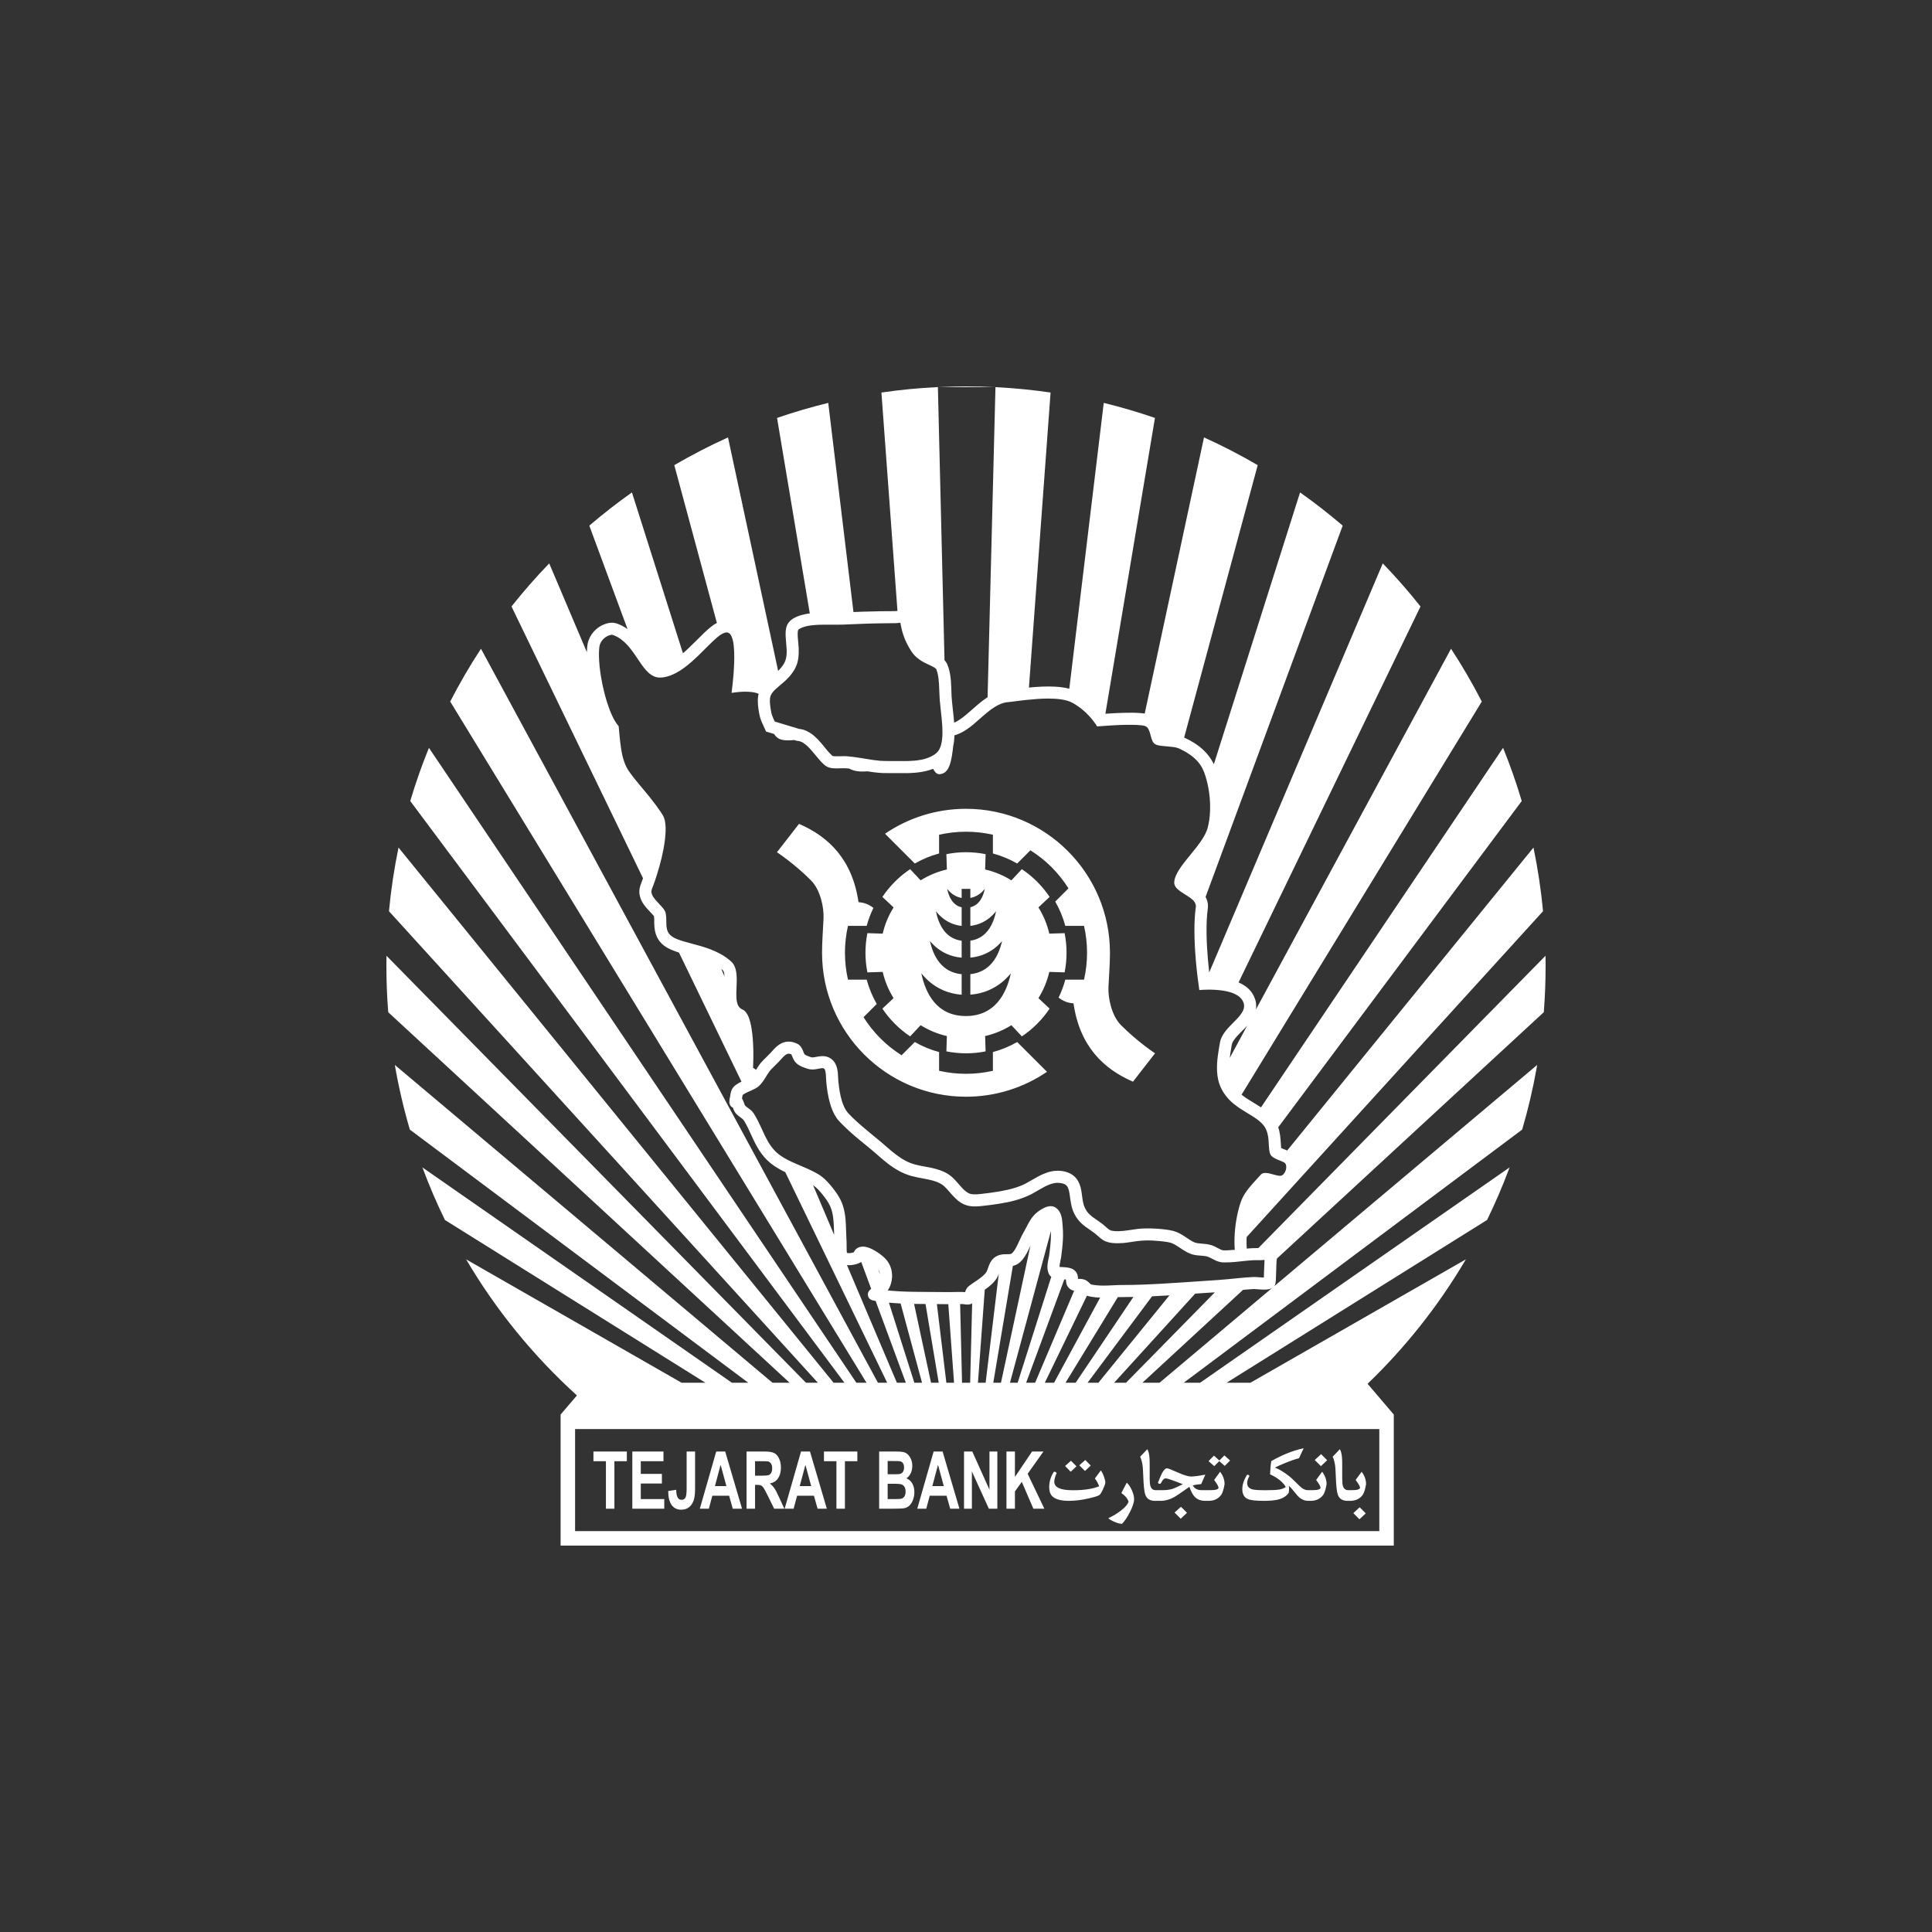 <svg width="80" height="80" viewBox="0 0 80 80" fill="none" xmlns="http://www.w3.org/2000/svg">
<rect x="0" y="0" width="80" height="80" fill="#333333" stroke="none"/>
<path fill-rule="evenodd" clip-rule="evenodd" d="M57.714 64H23.213V58.574L23.889 57.782C22.09 56.151 20.54 54.252 19.301 52.147L28.223 57.256H29.209L18.424 50.517C18.079 49.81 17.767 49.084 17.492 48.341L30.306 57.256H30.984L16.971 46.775C16.714 45.901 16.506 45.008 16.349 44.097L31.986 57.256H32.695L16.076 41.914C16.025 41.283 16 40.644 16 40C16 39.858 16.001 39.717 16.004 39.576L33.374 57.256H33.866L16.106 37.731C16.19 36.837 16.323 35.958 16.502 35.096L34.517 57.256H34.966L16.988 33.169C17.21 32.419 17.469 31.683 17.761 30.966L35.46 57.256H35.879L18.642 29.05C19.029 28.297 19.454 27.567 19.916 26.863L36.353 57.256H36.736L32.516 48.536C32.471 48.515 32.426 48.492 32.382 48.47C32.163 48.353 31.953 48.22 31.774 48.047C31.605 47.884 31.466 47.692 31.35 47.488C31.202 47.227 31.089 46.947 30.959 46.677C30.918 46.597 30.877 46.519 30.832 46.441C30.807 46.399 30.785 46.366 30.748 46.334C30.69 46.287 30.628 46.245 30.569 46.198C30.513 46.15 30.457 46.098 30.419 46.034C30.388 45.982 30.369 45.925 30.349 45.868L30.347 45.868C30.305 45.844 30.27 45.821 30.243 45.78C30.217 45.741 30.202 45.696 30.2 45.65C30.199 45.61 30.206 45.611 30.207 45.572C30.208 45.562 30.205 45.552 30.205 45.542C30.207 45.498 30.211 45.494 30.224 45.453C30.233 45.391 30.243 45.329 30.254 45.268C30.267 45.209 30.281 45.155 30.31 45.102C30.392 44.952 30.551 44.861 30.703 44.789L28.115 39.444C28.094 39.437 28.074 39.431 28.032 39.417C27.768 39.326 27.49 39.209 27.316 38.98C27.271 38.922 27.233 38.861 27.202 38.796C27.166 38.718 27.14 38.635 27.122 38.551C27.102 38.451 27.094 38.349 27.091 38.248C27.088 38.149 27.094 38.049 27.082 37.95C27.08 37.943 27.081 37.943 27.077 37.936C27.059 37.913 27.041 37.892 27.022 37.869C26.938 37.778 26.852 37.689 26.77 37.596C26.704 37.518 26.641 37.437 26.591 37.348C26.514 37.208 26.468 37.052 26.473 36.892C26.476 36.82 26.491 36.751 26.511 36.682C26.549 36.577 26.588 36.472 26.626 36.366L21.18 25.113C21.671 24.493 22.192 23.897 22.742 23.329L24.302 27.006C24.305 26.89 24.311 26.772 24.333 26.659C24.405 26.287 24.684 25.976 25.037 25.845C25.168 25.796 25.32 25.767 25.459 25.797C25.559 25.819 25.652 25.858 25.744 25.904C25.828 25.946 25.907 25.994 25.984 26.048L24.402 21.765C24.968 21.281 25.557 20.822 26.167 20.39L28.28 27.051C28.348 26.993 28.414 26.932 28.48 26.871C28.711 26.651 28.933 26.422 29.162 26.201C29.321 26.053 29.489 25.896 29.685 25.795L27.921 19.261C28.639 18.841 29.381 18.458 30.145 18.113L32.221 27.78C32.237 27.764 32.254 27.747 32.27 27.731C32.325 27.672 32.377 27.61 32.422 27.543C32.459 27.486 32.493 27.426 32.517 27.362C32.572 27.219 32.578 27.064 32.575 26.912C32.566 26.731 32.544 26.552 32.533 26.371C32.526 26.209 32.526 26.039 32.592 25.887C32.691 25.66 32.936 25.543 33.161 25.475C33.206 25.462 33.252 25.45 33.298 25.44C33.37 25.424 33.442 25.412 33.515 25.402L33.532 25.4L32.176 17.306C32.869 17.067 33.576 16.859 34.296 16.683L35.34 25.343C35.469 25.337 35.544 25.335 35.723 25.328C35.986 25.32 36.249 25.313 36.511 25.309C36.694 25.307 36.88 25.311 37.062 25.305C37.095 25.302 37.129 25.3 37.162 25.297L36.498 16.254C37.266 16.142 38.046 16.066 38.836 16.028L39.11 27.34C39.131 27.361 39.151 27.384 39.169 27.409C39.215 27.474 39.244 27.552 39.269 27.627C39.332 27.811 39.359 28.005 39.375 28.198C39.381 28.282 39.386 28.366 39.389 28.45C39.394 28.584 39.397 28.718 39.404 28.853C39.41 28.937 39.418 29.021 39.426 29.105C39.45 29.325 39.475 29.545 39.496 29.765C39.501 29.819 39.505 29.872 39.509 29.925L39.514 29.923C39.557 29.905 39.598 29.884 39.638 29.861C39.807 29.762 39.959 29.636 40.106 29.508C40.241 29.391 40.374 29.272 40.511 29.157C40.584 29.096 40.583 29.097 40.658 29.038C40.735 28.98 40.813 28.923 40.894 28.872L41.22 16.031C41.991 16.069 42.752 16.144 43.502 16.254L42.606 28.47C42.971 28.436 43.338 28.412 43.704 28.434C43.896 28.446 44.09 28.469 44.277 28.519L45.704 16.683C46.424 16.859 47.131 17.067 47.824 17.306L45.772 29.554C45.93 29.543 46.089 29.534 46.247 29.526C46.391 29.521 46.453 29.517 46.597 29.515C46.791 29.511 46.986 29.51 47.181 29.524C47.253 29.529 47.327 29.535 47.4 29.547L49.855 18.113C50.619 18.458 51.361 18.841 52.079 19.261L49.033 30.541C49.058 30.552 49.082 30.563 49.106 30.575C49.22 30.629 49.331 30.69 49.438 30.757C49.759 30.955 50.041 31.228 50.22 31.561C50.235 31.589 50.249 31.618 50.263 31.646L53.833 20.39C54.443 20.822 55.032 21.281 55.598 21.765L49.92 37.141C49.975 37.241 50.01 37.352 50.018 37.468C50.023 37.544 50.014 37.616 50.004 37.691C49.996 37.748 49.991 37.806 49.985 37.863C49.975 37.988 49.975 37.988 49.968 38.113C49.939 38.833 49.992 39.552 50.071 40.267L57.258 23.329C57.807 23.897 58.329 24.493 58.82 25.113L51.286 40.681C51.509 40.775 51.708 40.914 51.847 41.119C51.897 41.194 51.937 41.275 51.966 41.36C51.998 41.452 52.015 41.549 52.016 41.647C52.017 41.699 52.013 41.752 52.004 41.803L60.084 26.863C60.545 27.567 60.971 28.297 61.358 29.05L51.411 45.328C51.482 45.385 51.557 45.438 51.633 45.49C51.809 45.604 51.991 45.708 52.167 45.821C52.184 45.831 52.2 45.842 52.216 45.853L62.239 30.966C62.531 31.683 62.789 32.419 63.012 33.169L52.928 46.68C52.947 46.733 52.962 46.788 52.975 46.843C53.029 47.072 53.029 47.305 53.05 47.537C53.128 47.574 53.21 47.602 53.289 47.635L53.3 47.64L63.498 35.096C63.677 35.958 63.81 36.837 63.894 37.731L51.621 51.224C51.619 51.265 51.618 51.306 51.617 51.348C51.615 51.466 51.618 51.584 51.625 51.702L51.657 51.698C51.756 51.691 51.756 51.691 51.855 51.685C51.956 51.681 51.956 51.68 52.057 51.68C52.073 51.68 52.088 51.68 52.104 51.681L63.996 39.576L63.998 39.682C63.999 39.788 64 39.894 64 40C64 40.644 63.975 41.283 63.925 41.914L52.875 52.114C52.871 52.144 52.866 52.173 52.861 52.201C52.852 52.28 52.85 52.46 52.847 52.539C52.841 52.699 52.836 52.859 52.83 53.019C52.825 53.09 52.817 53.154 52.788 53.22C52.783 53.232 52.776 53.243 52.769 53.254L63.651 44.097L63.621 44.267C63.468 45.12 63.27 45.956 63.029 46.775L49.016 57.256H49.694L62.508 48.341L62.456 48.48C62.194 49.175 61.899 49.854 61.576 50.517L50.791 57.256H51.777L60.699 52.147L60.65 52.23C59.54 54.098 58.185 55.803 56.628 57.3L57.714 58.574V64ZM57.114 59.174H23.813V63.4H57.114V59.174ZM46.961 62.076C46.961 62.205 46.904 62.381 46.791 62.605C46.683 62.82 46.572 62.985 46.458 63.099C46.383 63.099 46.284 63.073 46.159 63.021C46.034 62.969 45.945 62.917 45.891 62.865C46.086 62.775 46.26 62.672 46.412 62.553C46.592 62.415 46.698 62.289 46.732 62.178C46.683 62.043 46.584 61.925 46.433 61.825L46.656 61.394C46.735 61.463 46.806 61.567 46.868 61.707C46.93 61.846 46.961 61.97 46.961 62.076ZM56.552 62.665L56.292 62.91L56.038 62.655L56.302 62.413L56.552 62.665ZM49.151 62.642L48.891 62.887L48.636 62.632L48.901 62.391L49.151 62.642ZM28.432 60.104H28.782V61.603C28.782 61.799 28.77 61.95 28.744 62.056C28.71 62.193 28.649 62.304 28.559 62.388C28.47 62.471 28.352 62.513 28.206 62.513C28.034 62.513 27.902 62.447 27.809 62.316C27.716 62.186 27.67 61.994 27.669 61.74L28 61.689C28.004 61.825 28.019 61.92 28.044 61.976C28.082 62.062 28.14 62.104 28.217 62.104C28.296 62.104 28.351 62.074 28.384 62.013C28.416 61.952 28.432 61.826 28.432 61.634V60.104ZM30.726 62.472H30.343L30.191 61.934H29.496L29.352 62.472H28.979L29.657 60.104H30.029L30.726 62.472ZM27.473 60.505H26.534V61.03H27.408V61.429H26.534V62.073H27.506V62.472H26.183V60.104H27.473V60.505ZM31.265 62.472H30.913V60.104H31.653C31.839 60.104 31.974 60.125 32.058 60.168C32.142 60.21 32.21 60.286 32.26 60.395C32.311 60.503 32.336 60.628 32.336 60.768C32.336 60.946 32.298 61.092 32.221 61.208C32.145 61.324 32.03 61.397 31.877 61.427C31.953 61.487 32.016 61.554 32.065 61.626C32.115 61.698 32.181 61.826 32.265 62.01L32.478 62.472H32.057L31.803 61.957C31.713 61.773 31.651 61.657 31.618 61.609C31.585 61.561 31.55 61.528 31.513 61.51C31.475 61.492 31.416 61.484 31.336 61.484H31.265V62.472ZM34.237 62.472H33.855L33.703 61.934H33.007L32.863 62.472H32.491L33.169 60.104H33.54L34.237 62.472ZM35.501 60.505H34.986V62.472H34.635V60.505H34.118V60.104H35.501V60.505ZM36.997 62.472H36.404V60.104H37.1C37.238 60.104 37.34 60.112 37.408 60.127C37.476 60.143 37.536 60.175 37.59 60.225C37.643 60.275 37.688 60.34 37.723 60.423C37.759 60.505 37.776 60.598 37.776 60.7C37.776 60.811 37.755 60.913 37.711 61.005C37.667 61.098 37.607 61.167 37.532 61.214C37.638 61.256 37.719 61.327 37.776 61.429C37.834 61.53 37.862 61.649 37.862 61.786C37.862 61.893 37.844 61.998 37.807 62.1C37.77 62.202 37.72 62.283 37.656 62.344C37.592 62.405 37.514 62.442 37.42 62.456C37.362 62.465 37.221 62.47 36.997 62.472ZM39.728 62.472H39.346L39.194 61.934H38.498L38.355 62.472H37.982L38.66 60.104H39.031L39.728 62.472ZM40.244 62.472H39.918V60.104H40.26L40.972 61.686V60.104H41.298V62.472H40.946L40.244 60.928V62.472ZM42.026 62.472H41.675V60.104H42.026V61.156L42.736 60.104H43.208L42.553 61.026L43.244 62.472H42.789L42.311 61.361L42.026 61.757V62.472ZM25.956 60.505H25.441V62.472H25.09V60.505H24.573V60.104H25.956V60.505ZM54.267 62.147H54.162C54.043 62.147 53.929 62.105 53.822 62.021C53.763 61.975 53.686 61.892 53.593 61.771C53.499 61.651 53.424 61.569 53.368 61.525C53.375 61.563 53.378 61.603 53.378 61.645C53.378 61.7 53.372 61.758 53.36 61.82C53.265 61.957 53.109 62.051 52.894 62.1C52.759 62.131 52.573 62.147 52.336 62.147C52.015 62.147 51.798 62.124 51.686 62.079C51.523 62.014 51.441 61.875 51.441 61.663C51.441 61.473 51.507 61.274 51.64 61.066C51.69 61.062 51.722 61.08 51.736 61.12C51.674 61.222 51.643 61.32 51.643 61.415C51.643 61.55 51.72 61.637 51.873 61.675C51.961 61.696 52.142 61.707 52.417 61.707C52.671 61.707 52.856 61.697 52.973 61.678C53.079 61.66 53.169 61.626 53.243 61.573C53.118 61.364 52.901 61.19 52.591 61.049C52.598 60.831 52.615 60.647 52.643 60.499C53.108 60.236 53.555 60.059 53.983 59.967L53.789 60.383C53.639 60.419 53.444 60.486 53.206 60.584C53.015 60.662 52.878 60.724 52.793 60.77C52.962 60.833 53.155 60.949 53.373 61.118C53.455 61.181 53.556 61.275 53.675 61.397C53.782 61.508 53.861 61.581 53.91 61.616C53.992 61.676 54.078 61.705 54.167 61.705H54.331C54.565 61.705 54.681 61.67 54.681 61.6C54.681 61.552 54.62 61.446 54.499 61.281L54.747 60.942C54.87 61.106 54.931 61.277 54.931 61.455C54.894 61.683 54.842 61.838 54.776 61.92C54.655 62.071 54.485 62.147 54.267 62.147ZM55.902 62.147H55.797C55.592 62.147 55.458 62.062 55.396 61.892C55.354 61.777 55.326 61.521 55.312 61.123C55.305 60.926 55.297 60.79 55.288 60.713C55.269 60.565 55.235 60.433 55.184 60.318L55.48 60.008C55.529 60.087 55.56 60.208 55.571 60.371C55.576 60.431 55.578 60.556 55.578 60.747V61.223C55.578 61.365 55.588 61.468 55.608 61.533C55.645 61.648 55.718 61.705 55.828 61.705H55.967C56.2 61.705 56.316 61.67 56.316 61.6C56.316 61.552 56.256 61.446 56.134 61.281L56.383 60.942C56.505 61.106 56.566 61.277 56.566 61.455C56.529 61.683 56.477 61.838 56.412 61.92C56.29 62.071 56.12 62.147 55.902 62.147ZM45.769 61.387C45.769 61.438 45.738 61.529 45.677 61.66C45.616 61.791 45.566 61.872 45.527 61.904C45.48 61.941 45.332 61.988 45.084 62.045C44.788 62.113 44.514 62.147 44.263 62.147C43.925 62.147 43.693 62.081 43.566 61.949C43.485 61.865 43.445 61.741 43.445 61.576C43.445 61.352 43.509 61.142 43.637 60.944C43.642 60.943 43.648 60.942 43.655 60.942C43.702 60.942 43.735 60.961 43.753 60.997C43.687 61.152 43.655 61.27 43.655 61.352C43.655 61.59 43.91 61.708 44.422 61.708C44.887 61.708 45.251 61.653 45.514 61.542C45.469 61.425 45.41 61.318 45.337 61.22L45.582 60.888C45.631 60.949 45.676 61.038 45.716 61.154C45.751 61.257 45.769 61.335 45.769 61.387ZM48.046 62.147H47.825C47.62 62.147 47.486 62.062 47.423 61.892C47.382 61.777 47.354 61.521 47.34 61.123C47.333 60.926 47.325 60.79 47.316 60.713C47.297 60.565 47.263 60.433 47.212 60.318L47.507 60.008C47.557 60.087 47.587 60.208 47.599 60.371C47.604 60.431 47.606 60.556 47.606 60.747V61.223C47.606 61.365 47.616 61.468 47.636 61.533C47.673 61.648 47.746 61.705 47.856 61.705H48.117C48.292 61.705 48.436 61.687 48.548 61.652C48.624 61.628 48.767 61.564 48.978 61.458C48.569 61.297 48.337 61.217 48.285 61.217C48.237 61.217 48.199 61.231 48.17 61.262C48.144 61.287 48.109 61.343 48.064 61.429C48.047 61.437 48.031 61.441 48.017 61.441C47.988 61.441 47.965 61.426 47.948 61.397C48.021 61.207 48.077 61.076 48.115 61.004C48.187 60.868 48.257 60.8 48.323 60.8C48.366 60.8 48.514 60.857 48.766 60.97C49.018 61.083 49.202 61.139 49.317 61.139C49.444 61.139 49.642 61.113 49.91 61.062L49.739 61.452C49.599 61.467 49.482 61.484 49.391 61.504C49.456 61.638 49.58 61.705 49.765 61.705H50.107C50.34 61.705 50.457 61.67 50.457 61.6C50.457 61.552 50.396 61.446 50.275 61.281L50.523 60.942C50.646 61.106 50.707 61.277 50.707 61.455C50.669 61.683 50.618 61.838 50.552 61.92C50.431 62.071 50.261 62.147 50.043 62.147H49.909C49.727 62.147 49.582 62.093 49.475 61.984C49.389 61.897 49.314 61.757 49.251 61.565C48.907 61.808 48.702 61.948 48.636 61.984C48.442 62.093 48.245 62.147 48.046 62.147ZM37.039 61.44H36.756V62.073H37.081C37.208 62.073 37.288 62.069 37.322 62.059C37.374 62.046 37.417 62.014 37.45 61.964C37.482 61.914 37.499 61.847 37.499 61.763C37.499 61.692 37.486 61.632 37.461 61.582C37.435 61.533 37.399 61.496 37.351 61.474C37.303 61.451 37.199 61.44 37.039 61.44ZM39.081 61.535L38.841 60.656L38.606 61.535H39.081ZM30.079 61.535L29.839 60.656L29.604 61.535H30.079ZM33.59 61.535L33.35 60.656L33.115 61.535H33.59ZM31.539 60.505H31.265V61.105H31.524C31.693 61.105 31.798 61.096 31.84 61.077C31.882 61.057 31.915 61.024 31.939 60.976C31.962 60.929 31.974 60.87 31.974 60.799C31.974 60.719 31.959 60.654 31.927 60.605C31.896 60.556 31.852 60.526 31.795 60.513C31.767 60.507 31.681 60.505 31.539 60.505ZM36.958 60.498H36.756V61.046H36.986C37.123 61.046 37.208 61.043 37.241 61.038C37.301 61.028 37.349 61 37.383 60.953C37.417 60.906 37.435 60.844 37.435 60.768C37.435 60.695 37.42 60.635 37.39 60.589C37.361 60.544 37.316 60.516 37.258 60.506C37.223 60.501 37.123 60.498 36.958 60.498ZM44.575 60.717L44.337 60.942L44.103 60.705L44.346 60.487L44.575 60.717ZM45.166 60.686L44.927 60.91L44.693 60.675L44.938 60.455L45.166 60.686ZM54.955 60.465L54.696 60.71L54.441 60.455L54.705 60.213L54.955 60.465ZM50.936 60.478L50.714 60.7L50.488 60.502L50.281 60.71L50.044 60.502L50.267 60.275L50.492 60.476L50.699 60.265L50.936 60.478ZM37.509 57.256L36.258 53.869L36.229 53.864L36.14 53.847C36.096 53.835 36.059 53.821 36.023 53.791C35.945 53.724 35.916 53.612 35.952 53.515C35.968 53.471 35.994 53.441 36.026 53.409L36.074 53.37L35.662 52.254C35.622 52.28 35.579 52.301 35.534 52.319C35.474 52.342 35.413 52.359 35.35 52.37C35.318 52.376 35.286 52.381 35.254 52.384C35.195 52.389 35.133 52.39 35.071 52.385L37.138 57.256H37.509ZM37.861 57.256H38.179L37.293 53.974C37.131 53.966 36.97 53.955 36.809 53.94L37.861 57.256ZM38.552 57.256H38.87L38.324 53.996L38.177 53.995L37.85 53.992L38.552 57.256ZM39.187 57.256H39.505L39.267 54.003L39.214 54.003C39.074 54.001 38.934 54 38.794 53.999L39.187 57.256ZM40.172 57.256L40.255 53.968C40.138 54.042 40.008 54.02 39.878 54C39.849 53.997 39.82 53.998 39.791 53.998L39.757 53.997L39.836 57.256H40.172ZM40.813 57.256L41.357 52.745C41.348 52.769 41.339 52.792 41.33 52.815C41.307 52.866 41.283 52.915 41.252 52.961C41.15 53.114 41.003 53.237 40.856 53.347C40.83 53.366 40.804 53.385 40.777 53.403L40.495 57.256H40.813ZM41.448 57.256L42.667 51.58C42.639 51.641 42.611 51.702 42.582 51.763C42.547 51.834 42.547 51.834 42.51 51.903C42.387 52.116 42.231 52.342 41.98 52.407C41.967 52.41 41.954 52.413 41.941 52.416L41.13 57.256H41.448ZM41.821 57.256H42.139L43.531 52.869C43.509 52.852 43.488 52.834 43.471 52.812C43.436 52.768 43.414 52.715 43.399 52.663C43.363 52.543 43.367 52.416 43.385 52.293C43.389 52.264 43.396 52.226 43.401 52.197C43.414 52.132 43.429 52.067 43.441 52.002C43.461 51.867 43.476 51.731 43.49 51.596C43.507 51.426 43.519 51.257 43.518 51.087C43.518 51.05 43.517 51.014 43.516 50.978L41.821 57.256ZM42.491 57.256H42.862L44.478 53.447C44.451 53.442 44.424 53.434 44.397 53.424C44.285 53.379 44.2 53.287 44.163 53.172C44.146 53.116 44.142 53.058 44.14 53L44.139 52.982C44.117 52.979 44.094 52.977 44.072 52.975L42.491 57.256ZM43.264 57.256H43.647L45.554 53.731C45.424 53.727 45.295 53.716 45.168 53.692C45.114 53.681 45.06 53.67 45.008 53.652L43.264 57.256ZM44.54 57.256L46.932 53.703C46.717 53.707 46.502 53.707 46.287 53.712L44.121 57.256H44.54ZM45.483 57.256L48.424 53.638L48.407 53.639C48.173 53.653 47.939 53.666 47.705 53.677L45.034 57.256H45.483ZM46.626 57.256L50.304 53.513C50.165 53.522 50.026 53.53 49.887 53.539L49.49 53.567L46.134 57.256H46.626ZM48.014 57.256L52.663 53.343C52.592 53.379 52.505 53.393 52.431 53.398C52.413 53.399 52.395 53.4 52.376 53.4C52.342 53.401 52.306 53.401 52.271 53.399C52.221 53.397 52.177 53.394 52.125 53.39C52.064 53.385 52.003 53.379 51.941 53.377C51.84 53.379 51.739 53.388 51.638 53.395C51.583 53.4 51.527 53.405 51.472 53.41L47.305 57.256H48.014ZM35.697 51.621C35.703 51.62 35.709 51.62 35.715 51.619C35.756 51.62 35.756 51.62 35.797 51.623C35.809 51.625 35.821 51.627 35.832 51.629L35.836 51.63C35.846 51.632 35.858 51.634 35.868 51.636L35.873 51.638C35.884 51.64 35.894 51.643 35.905 51.646L35.917 51.649L35.928 51.652L35.944 51.657L35.955 51.661L35.966 51.664L35.979 51.669L35.994 51.674L36.014 51.682L36.031 51.689L36.048 51.696L36.069 51.705L36.083 51.711L36.105 51.722C36.188 51.762 36.267 51.81 36.343 51.861C36.479 51.953 36.614 52.054 36.718 52.183C36.934 52.453 36.991 52.809 36.896 53.139C36.865 53.245 36.824 53.344 36.759 53.433L36.758 53.434C36.89 53.448 37.023 53.458 37.156 53.466L37.174 53.467L37.29 53.474L37.322 53.475L37.443 53.48L37.585 53.485L37.731 53.489L37.839 53.491C37.972 53.493 38.106 53.494 38.24 53.495L38.734 53.499C38.895 53.5 39.056 53.501 39.216 53.503L39.359 53.502L39.616 53.498L39.627 53.498C39.683 53.498 39.74 53.497 39.797 53.498C39.87 53.499 39.87 53.496 39.943 53.504L39.961 53.507C39.971 53.474 39.983 53.444 39.996 53.412C40.025 53.353 40.061 53.302 40.111 53.259C40.166 53.218 40.22 53.178 40.276 53.139L40.419 53.043L40.49 52.994L40.56 52.944C40.602 52.913 40.642 52.881 40.681 52.848L40.722 52.811L40.742 52.792L40.761 52.772L40.781 52.752L40.789 52.743L40.799 52.732L40.807 52.722L40.816 52.71L40.829 52.694L40.837 52.683C40.863 52.644 40.879 52.599 40.895 52.555C40.914 52.501 40.933 52.447 40.953 52.394C40.973 52.346 40.973 52.347 40.995 52.3C41.029 52.239 41.064 52.181 41.113 52.13C41.205 52.035 41.324 51.976 41.453 51.951L41.475 51.947C41.483 51.945 41.492 51.944 41.5 51.943C41.611 51.928 41.724 51.942 41.834 51.927C41.85 51.924 41.866 51.922 41.879 51.913L41.896 51.899L41.913 51.885L41.918 51.88L41.934 51.864L41.949 51.848L41.963 51.831L41.977 51.813L41.981 51.807L41.995 51.789L42.007 51.771L42.026 51.742L42.039 51.718L42.053 51.694L42.063 51.678C42.077 51.653 42.09 51.627 42.103 51.603C42.178 51.454 42.244 51.3 42.318 51.15C42.361 51.068 42.409 50.989 42.452 50.907C42.504 50.809 42.553 50.71 42.607 50.613C42.637 50.562 42.668 50.511 42.702 50.461C42.74 50.409 42.78 50.358 42.825 50.311C42.863 50.27 42.904 50.232 42.947 50.197L42.968 50.181L42.983 50.169L42.999 50.158L43.019 50.143L43.03 50.136L43.056 50.118L43.059 50.117C43.07 50.109 43.082 50.102 43.094 50.094C43.256 49.994 43.456 49.895 43.648 49.971C43.691 49.988 43.731 50.016 43.766 50.046L43.767 50.047C43.803 50.078 43.834 50.115 43.861 50.154C43.9 50.215 43.928 50.283 43.947 50.352C43.984 50.483 43.99 50.62 44.001 50.754C44.013 50.891 44.02 51.028 44.018 51.165C44.016 51.284 44.01 51.403 44 51.522L43.999 51.526L43.999 51.53C43.997 51.556 43.994 51.583 43.992 51.609C43.989 51.641 43.985 51.674 43.982 51.706L43.978 51.737L43.973 51.783L43.97 51.807L43.968 51.822L43.966 51.842L43.963 51.869L43.957 51.912L43.955 51.931L43.941 52.04C43.926 52.149 43.897 52.256 43.88 52.365C43.876 52.396 43.873 52.425 43.872 52.456L43.872 52.461C43.946 52.468 44.021 52.469 44.096 52.474L44.134 52.478L44.161 52.481L44.194 52.485L44.211 52.487L44.227 52.49L44.249 52.494C44.285 52.501 44.32 52.51 44.354 52.522C44.476 52.567 44.573 52.658 44.614 52.782C44.632 52.839 44.637 52.898 44.639 52.957L44.686 52.956L44.696 52.956L44.719 52.956L44.752 52.957C44.855 52.964 44.947 52.991 45.03 53.054C45.055 53.072 45.077 53.093 45.099 53.115C45.121 53.136 45.142 53.161 45.167 53.178L45.183 53.183L45.198 53.188L45.23 53.195C45.252 53.199 45.274 53.203 45.297 53.207C45.477 53.235 45.66 53.237 45.842 53.231L45.884 53.23L45.946 53.227L46.199 53.216L46.264 53.213C46.285 53.212 46.306 53.212 46.327 53.211L46.329 53.211C46.521 53.209 46.713 53.208 46.905 53.205C47.038 53.202 47.17 53.197 47.303 53.193L47.45 53.187L47.494 53.185L47.681 53.177L47.699 53.176L47.871 53.168L47.91 53.166L48.131 53.154C48.372 53.14 48.613 53.125 48.854 53.109L49.396 53.073L50.446 53.002C50.582 52.992 50.718 52.98 50.854 52.967C50.991 52.954 51.128 52.94 51.264 52.927L51.311 52.922L51.37 52.917L51.409 52.913L51.455 52.909L51.47 52.908C51.513 52.904 51.556 52.9 51.6 52.897C51.7 52.889 51.8 52.883 51.901 52.878L51.927 52.878H51.936L51.954 52.878L51.972 52.878L52.008 52.88L52.044 52.882C52.139 52.888 52.234 52.898 52.329 52.901H52.333C52.336 52.716 52.347 52.532 52.354 52.347L52.362 52.171C52.315 52.174 52.267 52.178 52.22 52.18L52.173 52.182C52.139 52.182 52.105 52.182 52.07 52.181L52.019 52.181C52.002 52.181 51.985 52.181 51.968 52.181L51.917 52.183L51.869 52.185L51.771 52.192L51.723 52.196L51.668 52.2L51.615 52.205C51.456 52.22 51.297 52.239 51.138 52.255C51.039 52.263 51.04 52.263 50.942 52.269C50.858 52.273 50.775 52.275 50.691 52.274L50.666 52.274L50.651 52.273L50.648 52.273C50.639 52.273 50.629 52.273 50.611 52.271C50.516 52.262 50.426 52.235 50.339 52.196C50.239 52.152 50.145 52.093 50.044 52.049C50.017 52.038 49.99 52.03 49.961 52.023L49.936 52.018L49.911 52.014L49.901 52.013L49.886 52.01L49.861 52.007L49.842 52.005L49.81 52.001L49.759 51.997C49.692 51.991 49.625 51.986 49.559 51.979C49.502 51.971 49.503 51.971 49.447 51.961C49.386 51.946 49.327 51.931 49.269 51.906C49.208 51.881 49.15 51.85 49.093 51.818L49.089 51.815C49.073 51.806 49.057 51.797 49.041 51.787L49.04 51.786L49.008 51.766L48.995 51.758L48.99 51.755L48.984 51.751L48.972 51.744L48.958 51.735L48.939 51.723L48.909 51.703L48.901 51.697L48.892 51.691L48.889 51.69L48.813 51.639L48.771 51.612L48.746 51.596L48.733 51.588L48.687 51.559C48.641 51.532 48.594 51.507 48.545 51.486L48.523 51.477L48.518 51.475L48.506 51.471L48.483 51.464L48.474 51.461C48.407 51.441 48.338 51.429 48.267 51.419C48.188 51.407 48.109 51.397 48.03 51.39C47.93 51.38 47.829 51.373 47.728 51.369L47.719 51.368L47.663 51.366L47.65 51.366L47.604 51.365L47.589 51.365L47.542 51.365L47.53 51.364L47.472 51.365L47.463 51.365L47.415 51.366L47.396 51.367L47.357 51.369L47.337 51.37L47.279 51.373L47.223 51.378L47.157 51.384L47.138 51.386L47.089 51.392L47.071 51.394L47.008 51.403L46.911 51.417C46.823 51.43 46.736 51.444 46.648 51.456C46.57 51.465 46.57 51.465 46.491 51.472C46.339 51.482 46.187 51.486 46.035 51.466C45.915 51.45 45.805 51.423 45.7 51.362L45.682 51.352L45.678 51.349L45.676 51.347L45.672 51.345L45.666 51.341L45.661 51.338L45.652 51.332L45.636 51.321L45.632 51.318L45.631 51.317C45.621 51.31 45.611 51.303 45.602 51.296L45.6 51.295L45.595 51.291L45.583 51.282L45.572 51.273L45.568 51.27L45.566 51.268L45.561 51.264L45.554 51.258L45.537 51.245L45.523 51.233L45.518 51.228L45.513 51.224L45.507 51.219L45.494 51.208L45.475 51.191L45.446 51.166C45.413 51.137 45.381 51.108 45.347 51.08C45.214 50.977 45.071 50.888 44.936 50.787C44.921 50.776 44.907 50.764 44.893 50.753L44.881 50.743L44.87 50.734L44.867 50.732C44.857 50.724 44.848 50.715 44.838 50.707L44.832 50.702L44.811 50.684L44.808 50.681L44.806 50.678L44.785 50.66L44.779 50.654L44.774 50.65L44.768 50.644L44.759 50.635L44.75 50.626L44.744 50.62L44.74 50.616L44.734 50.61L44.715 50.589L44.712 50.587C44.703 50.578 44.695 50.568 44.686 50.558C44.677 50.548 44.669 50.538 44.661 50.528L44.659 50.526L44.653 50.519L44.642 50.505L44.637 50.498L44.633 50.493L44.628 50.487L44.621 50.478L44.613 50.466L44.608 50.459L44.605 50.456L44.601 50.45L44.584 50.425L44.583 50.424C44.575 50.413 44.568 50.403 44.561 50.392L44.56 50.391L44.556 50.384L44.544 50.365L44.541 50.359L44.538 50.355L44.534 50.347L44.527 50.335L44.522 50.326L44.517 50.319L44.514 50.313L44.51 50.306L44.502 50.291L44.498 50.282L44.496 50.279L44.494 50.275L44.48 50.248L44.479 50.245L44.477 50.242L44.464 50.214L44.463 50.211L44.461 50.207L44.457 50.198L44.45 50.183L44.447 50.175L44.444 50.169L44.441 50.161L44.437 50.151L44.433 50.139L44.429 50.13L44.427 50.124L44.425 50.119L44.418 50.102L44.414 50.091L44.414 50.088L44.413 50.087C44.4 50.049 44.388 50.01 44.378 49.971C44.33 49.785 44.314 49.593 44.283 49.404C44.275 49.361 44.266 49.319 44.256 49.276C44.238 49.217 44.217 49.158 44.177 49.109C44.142 49.066 44.094 49.038 44.042 49.019L44.018 49.011L44.016 49.011L43.993 49.004L43.989 49.003L43.966 48.998L43.936 48.992C43.894 48.984 43.852 48.98 43.811 48.979L43.786 48.979C43.769 48.979 43.752 48.98 43.735 48.981C43.565 48.994 43.406 49.063 43.255 49.139L43.184 49.178C43.029 49.262 42.879 49.354 42.724 49.439C42.624 49.491 42.521 49.537 42.417 49.578L42.415 49.578L42.413 49.579L42.399 49.584L42.374 49.594L42.367 49.597L42.359 49.6L42.347 49.604L42.331 49.61L42.318 49.615L42.306 49.619L42.297 49.622L42.288 49.625L42.266 49.633L42.252 49.638L42.248 49.639C42.232 49.644 42.216 49.65 42.201 49.655L42.198 49.655L42.186 49.659L42.158 49.668L42.151 49.67L42.144 49.672L42.131 49.676L42.114 49.681L42.101 49.685L42.09 49.689L42.08 49.691L42.07 49.694L42.05 49.7L42.035 49.704L42.029 49.706L42.026 49.707L41.988 49.717L41.98 49.719L41.964 49.723L41.938 49.73L41.933 49.731L41.925 49.733L41.908 49.737L41.893 49.741L41.888 49.742C41.86 49.749 41.832 49.756 41.805 49.762L41.804 49.762L41.801 49.763L41.758 49.772L41.714 49.782L41.703 49.784C41.481 49.83 41.257 49.863 41.035 49.892C41.014 49.894 40.993 49.897 40.972 49.9C40.897 49.909 40.823 49.918 40.748 49.927C40.715 49.931 40.681 49.935 40.648 49.938L40.645 49.938L40.629 49.94L40.602 49.943L40.598 49.943L40.594 49.944L40.577 49.945L40.553 49.947L40.548 49.948L40.542 49.948L40.525 49.949L40.504 49.951L40.498 49.951L40.49 49.952L40.474 49.952L40.455 49.953L40.447 49.954L40.438 49.954L40.423 49.955L40.406 49.955L40.397 49.955L40.386 49.955L40.372 49.955L40.357 49.955C40.211 49.955 40.066 49.934 39.93 49.875C39.827 49.831 39.736 49.77 39.653 49.701L39.649 49.697L39.637 49.687L39.624 49.676L39.62 49.673L39.618 49.671C39.599 49.654 39.579 49.636 39.56 49.618L39.558 49.615L39.554 49.611L39.544 49.602L39.531 49.589L39.522 49.58L39.515 49.573L39.497 49.554L39.483 49.54L39.477 49.534L39.473 49.529C39.461 49.516 39.448 49.502 39.436 49.489L39.434 49.487L39.428 49.481L39.409 49.46L39.401 49.451L39.391 49.44L39.355 49.399L39.352 49.395L39.35 49.393L39.349 49.392L39.285 49.319L39.25 49.279L39.229 49.256L39.219 49.245L39.181 49.203C39.148 49.17 39.116 49.138 39.081 49.107L39.06 49.09L39.052 49.084L39.038 49.073L39.029 49.067L39.016 49.057L39.005 49.05L38.993 49.042L38.981 49.035L38.97 49.028L38.957 49.02L38.946 49.014L38.932 49.006L38.923 49.001L38.906 48.992C38.709 48.89 38.481 48.848 38.265 48.807L38.121 48.779L38.106 48.776C38.063 48.768 38.02 48.76 37.977 48.751C37.893 48.733 37.81 48.714 37.727 48.691C37.712 48.687 37.697 48.683 37.683 48.678L37.679 48.677L37.669 48.673L37.648 48.667L37.639 48.664L37.632 48.662L37.622 48.658L37.608 48.654L37.594 48.649L37.585 48.645L37.578 48.643L37.569 48.64L37.549 48.632L37.538 48.628L37.534 48.627L37.531 48.625L37.497 48.612L37.492 48.61L37.485 48.607L37.454 48.595L37.451 48.593L37.446 48.591L37.416 48.578C37.275 48.517 37.139 48.442 37.009 48.357C36.855 48.256 36.71 48.142 36.569 48.024L36.565 48.021L36.558 48.015L36.526 47.988L36.513 47.977L36.51 47.974L36.504 47.969L36.458 47.93L36.456 47.928L36.373 47.856L36.348 47.835L36.343 47.831L36.343 47.83L36.238 47.739L36.129 47.645L36.038 47.57L36.006 47.543L35.949 47.496L35.759 47.34L35.711 47.3L35.602 47.212L35.586 47.197L35.574 47.188L35.515 47.139L35.502 47.128L35.482 47.111L35.454 47.088L35.428 47.066L35.39 47.034C35.225 46.891 35.062 46.746 34.908 46.591C34.815 46.498 34.72 46.405 34.644 46.297C34.514 46.112 34.429 45.898 34.368 45.681C34.286 45.395 34.242 45.099 34.215 44.803C34.205 44.7 34.205 44.597 34.198 44.495C34.194 44.452 34.189 44.409 34.18 44.367C34.17 44.327 34.159 44.282 34.128 44.253C34.117 44.243 34.105 44.238 34.092 44.234C34.049 44.226 34.005 44.234 33.963 44.241C33.899 44.252 33.836 44.266 33.771 44.276C33.748 44.278 33.724 44.281 33.701 44.282L33.696 44.283L33.685 44.283L33.679 44.284L33.676 44.284C33.667 44.284 33.657 44.285 33.648 44.285C33.6 44.284 33.553 44.281 33.506 44.272C33.444 44.259 33.382 44.235 33.322 44.215C33.166 44.161 33.012 44.086 32.91 43.951C32.846 43.867 32.817 43.763 32.773 43.669L32.767 43.657C32.741 43.646 32.713 43.637 32.685 43.633L32.673 43.632L32.67 43.632L32.66 43.632L32.648 43.632L32.634 43.634L32.619 43.637L32.614 43.638L32.604 43.641L32.6 43.642L32.586 43.648L32.583 43.649L32.573 43.654L32.568 43.656L32.559 43.661L32.555 43.663L32.543 43.671L32.524 43.684L32.521 43.686L32.503 43.7C32.484 43.715 32.466 43.731 32.449 43.747C32.374 43.822 32.307 43.903 32.234 43.98C32.132 44.084 32.024 44.183 31.924 44.29C31.901 44.316 31.879 44.342 31.857 44.37C31.823 44.418 31.791 44.467 31.759 44.517L31.744 44.543L31.726 44.571L31.697 44.617L31.683 44.641L31.674 44.655L31.671 44.66L31.666 44.667L31.649 44.694L31.638 44.711L31.636 44.714L31.634 44.717L31.632 44.72L31.62 44.738L31.601 44.766C31.574 44.803 31.546 44.84 31.516 44.876C31.477 44.921 31.437 44.965 31.389 45.001C31.313 45.059 31.226 45.101 31.14 45.14C31.098 45.16 31.055 45.178 31.013 45.197L30.988 45.209L30.926 45.238L30.921 45.24C30.897 45.252 30.873 45.263 30.85 45.275C30.82 45.292 30.791 45.309 30.764 45.33C30.756 45.337 30.756 45.336 30.75 45.343C30.742 45.378 30.736 45.413 30.73 45.447L30.725 45.484C30.743 45.515 30.759 45.547 30.773 45.579C30.8 45.642 30.819 45.709 30.846 45.772C30.863 45.794 30.886 45.811 30.908 45.829C30.962 45.87 31.017 45.909 31.07 45.951C31.104 45.981 31.104 45.981 31.136 46.012C31.17 46.05 31.17 46.05 31.201 46.089C31.235 46.139 31.265 46.19 31.294 46.242C31.441 46.507 31.558 46.786 31.689 47.059C31.728 47.135 31.768 47.211 31.811 47.285C31.896 47.426 31.993 47.56 32.11 47.676L32.133 47.699L32.14 47.705L32.164 47.727C32.346 47.889 32.564 48.009 32.785 48.111L32.87 48.149L32.897 48.161L32.947 48.183L33.072 48.237L33.219 48.3L33.224 48.302C33.269 48.322 33.315 48.341 33.36 48.361L33.365 48.363C33.422 48.388 33.48 48.414 33.537 48.44C33.602 48.471 33.666 48.503 33.729 48.536C33.827 48.589 33.926 48.642 34.015 48.71C34.203 48.853 34.361 49.036 34.505 49.222C34.53 49.255 34.554 49.287 34.578 49.32L34.593 49.34L34.602 49.352L34.612 49.367L34.625 49.386L34.635 49.4L34.648 49.419C34.658 49.434 34.668 49.448 34.678 49.463L34.696 49.492L34.711 49.516C34.72 49.531 34.729 49.546 34.738 49.56L34.753 49.587L34.771 49.619L34.782 49.639L34.795 49.665L34.806 49.687C34.811 49.697 34.816 49.707 34.821 49.717C34.882 49.848 34.926 49.986 34.957 50.127C34.96 50.144 34.964 50.16 34.967 50.177L34.975 50.218L34.977 50.234L34.982 50.263L34.986 50.287L34.989 50.309L34.994 50.341L35.001 50.398L35.007 50.449L35.011 50.492C35.026 50.658 35.032 50.824 35.036 50.99C35.04 51.141 35.05 51.291 35.055 51.441C35.059 51.553 35.054 51.664 35.059 51.776C35.062 51.811 35.064 51.846 35.072 51.88C35.153 51.903 35.249 51.883 35.327 51.862C35.341 51.857 35.34 51.857 35.353 51.853L35.36 51.85C35.367 51.833 35.374 51.816 35.383 51.8C35.401 51.772 35.418 51.745 35.444 51.722C35.449 51.718 35.455 51.713 35.461 51.709L35.475 51.698L35.489 51.688L35.505 51.678L35.521 51.67L35.537 51.662L35.554 51.654L35.571 51.648L35.588 51.642L35.605 51.637L35.623 51.633L35.646 51.628L35.663 51.625L35.68 51.623L35.697 51.621ZM36.371 52.561L36.438 52.771C36.431 52.697 36.409 52.626 36.371 52.561ZM31.413 28.726C31.342 28.696 31.265 28.678 31.192 28.666L31.143 28.659L31.127 28.657L31.093 28.653L31.074 28.651L31.042 28.649L31.023 28.647L30.991 28.645L30.972 28.644L30.937 28.643L30.922 28.642L30.872 28.642H30.86L30.822 28.642L30.802 28.642L30.772 28.643L30.749 28.644L30.722 28.645L30.698 28.647L30.647 28.65L30.627 28.651C30.587 28.655 30.547 28.659 30.507 28.663L30.461 28.668C30.419 28.673 30.376 28.679 30.334 28.685L30.292 28.692C30.308 28.567 30.323 28.441 30.337 28.316L30.345 28.237L30.352 28.154L30.362 28.049L30.368 27.977L30.372 27.936L30.381 27.82C30.388 27.707 30.395 27.595 30.399 27.481C30.401 27.405 30.403 27.328 30.404 27.253C30.404 27.178 30.404 27.103 30.401 27.029C30.399 26.947 30.396 26.9 30.389 26.819C30.378 26.665 30.357 26.502 30.295 26.359C30.262 26.285 30.213 26.213 30.13 26.192C30.104 26.188 30.082 26.188 30.056 26.19L30.038 26.194L30.033 26.195L30.021 26.198L30.015 26.2L30.004 26.203L29.998 26.205L29.988 26.209L29.981 26.211L29.971 26.215L29.965 26.217L29.954 26.222L29.948 26.224L29.934 26.231L29.933 26.231L29.906 26.245L29.903 26.247L29.88 26.26L29.86 26.272L29.85 26.278L29.823 26.296L29.821 26.298L29.791 26.319C29.689 26.393 29.598 26.479 29.506 26.564C29.307 26.756 29.113 26.954 28.915 27.148C28.822 27.236 28.728 27.324 28.631 27.409C28.551 27.479 28.468 27.547 28.383 27.611C28.317 27.662 28.249 27.71 28.179 27.756C28.127 27.789 28.075 27.82 28.022 27.85C27.854 27.942 27.672 28.016 27.482 28.045C27.445 28.05 27.408 28.054 27.372 28.056L27.335 28.057C27.286 28.057 27.237 28.053 27.189 28.041C27.108 28.023 27.033 27.988 26.965 27.942C26.812 27.84 26.694 27.692 26.587 27.546L26.541 27.481L26.536 27.474L26.533 27.471L26.524 27.457C26.423 27.313 26.328 27.165 26.227 27.021C26.171 26.945 26.114 26.871 26.055 26.797C25.913 26.631 25.755 26.479 25.562 26.373C25.52 26.35 25.477 26.329 25.433 26.311C25.41 26.302 25.386 26.291 25.361 26.288C25.311 26.282 25.258 26.296 25.211 26.314C25.11 26.351 25.017 26.417 24.948 26.5C24.893 26.564 24.853 26.639 24.832 26.721C24.819 26.77 24.814 26.82 24.81 26.87C24.802 26.962 24.8 27.055 24.801 27.148C24.805 27.45 24.841 27.752 24.891 28.05C24.929 28.277 24.977 28.503 25.035 28.725L25.04 28.744L25.063 28.832L25.067 28.844L25.092 28.931L25.095 28.943L25.117 29.017L25.124 29.039L25.151 29.123C25.207 29.296 25.271 29.468 25.348 29.633L25.374 29.688L25.383 29.706L25.402 29.743L25.424 29.785L25.428 29.792L25.454 29.837L25.469 29.863L25.475 29.872C25.487 29.893 25.501 29.914 25.514 29.934L25.534 29.962L25.551 29.985L25.568 30.008L25.585 30.03C25.596 30.043 25.606 30.056 25.617 30.068L25.646 30.374L25.655 30.467L25.66 30.517L25.674 30.66C25.718 31.038 25.771 31.434 25.947 31.777C25.991 31.862 26.044 31.94 26.101 32.017C26.177 32.121 26.257 32.223 26.338 32.323L26.441 32.448L26.461 32.474L26.515 32.538L26.677 32.733L26.699 32.759L26.754 32.825L26.79 32.87C26.824 32.911 26.858 32.952 26.892 32.993C26.988 33.114 27.082 33.236 27.175 33.36C27.237 33.445 27.297 33.53 27.356 33.617C27.414 33.704 27.473 33.789 27.505 33.889C27.544 34.01 27.557 34.138 27.561 34.265C27.566 34.414 27.556 34.563 27.54 34.711L27.539 34.721L27.539 34.722L27.539 34.724L27.531 34.79C27.471 35.274 27.349 35.751 27.203 36.216C27.159 36.355 27.113 36.494 27.063 36.631C27.035 36.709 26.998 36.785 26.979 36.866C26.976 36.88 26.975 36.894 26.974 36.908C26.974 37.05 27.06 37.165 27.148 37.269C27.245 37.378 27.348 37.481 27.442 37.592C27.475 37.633 27.509 37.676 27.532 37.724C27.571 37.803 27.58 37.892 27.586 37.979C27.591 38.088 27.589 38.197 27.594 38.306L27.597 38.341L27.598 38.348L27.601 38.382C27.608 38.439 27.62 38.496 27.641 38.551C27.67 38.625 27.716 38.685 27.772 38.734C27.794 38.753 27.816 38.771 27.84 38.787L27.866 38.803L27.892 38.819L27.919 38.834L27.944 38.846L27.95 38.849L27.98 38.863L27.99 38.868L28.026 38.883L28.063 38.898L28.072 38.901L28.09 38.908L28.128 38.921L28.142 38.926L28.19 38.943C28.248 38.962 28.274 38.969 28.333 38.987C28.552 39.05 28.772 39.106 28.99 39.168C29.015 39.176 29.04 39.183 29.065 39.191L29.131 39.211L29.148 39.217L29.201 39.234L29.226 39.242L29.245 39.249L29.27 39.257L29.287 39.263L29.304 39.269L29.32 39.275L29.34 39.282L29.361 39.289L29.381 39.297L29.395 39.302L29.409 39.307L29.433 39.317L29.458 39.326L29.479 39.335C29.523 39.352 29.567 39.371 29.61 39.39C29.743 39.45 29.872 39.518 29.994 39.598C30.063 39.643 30.13 39.691 30.194 39.744C30.245 39.786 30.297 39.829 30.338 39.881C30.475 40.058 30.501 40.297 30.506 40.513C30.507 40.564 30.506 40.616 30.505 40.667C30.504 40.748 30.5 40.815 30.497 40.9C30.493 41.013 30.492 41.013 30.49 41.126C30.489 41.196 30.491 41.266 30.494 41.336C30.507 41.482 30.534 41.648 30.654 41.748C30.697 41.783 30.749 41.801 30.797 41.829C30.822 41.847 30.821 41.847 30.844 41.867C30.932 41.957 30.986 42.07 31.026 42.189C31.067 42.31 31.096 42.435 31.116 42.562C31.164 42.854 31.186 43.149 31.192 43.446L31.194 43.532L31.194 43.56V43.584L31.195 43.63L31.195 43.656L31.195 43.672L31.195 43.694L31.195 43.727L31.194 43.783L31.194 43.802L31.194 43.825L31.193 43.868L31.192 43.895L31.192 43.907L31.192 43.922L31.19 43.979L31.189 44.006L31.189 44.013C31.188 44.047 31.187 44.082 31.186 44.117L31.181 44.211L31.308 44.299L31.367 44.205C31.387 44.174 31.406 44.143 31.427 44.112L31.45 44.081L31.473 44.05L31.492 44.026C31.502 44.014 31.511 44.002 31.521 43.991C31.641 43.856 31.776 43.738 31.899 43.607C31.951 43.549 32.002 43.49 32.055 43.434C32.105 43.384 32.155 43.335 32.211 43.293C32.248 43.265 32.285 43.24 32.325 43.219L32.342 43.21L32.359 43.202L32.377 43.193L32.394 43.186L32.412 43.179L32.429 43.172L32.454 43.164L32.466 43.16L32.482 43.155L32.507 43.149L32.521 43.145L32.536 43.142L32.561 43.138L32.578 43.136L32.592 43.135C32.6 43.134 32.608 43.133 32.616 43.132C32.627 43.132 32.639 43.131 32.65 43.131L32.683 43.132C32.706 43.132 32.728 43.134 32.75 43.137C32.811 43.145 32.872 43.161 32.93 43.183C32.992 43.207 33.053 43.234 33.103 43.279C33.173 43.342 33.217 43.431 33.253 43.517C33.272 43.561 33.286 43.61 33.311 43.652C33.322 43.664 33.336 43.674 33.35 43.683C33.394 43.708 33.44 43.726 33.488 43.743C33.503 43.748 33.521 43.755 33.54 43.762L33.56 43.769L33.585 43.776C33.595 43.779 33.605 43.781 33.614 43.783C33.633 43.785 33.651 43.785 33.67 43.784C33.759 43.774 33.846 43.753 33.934 43.74C33.976 43.735 34.016 43.732 34.057 43.731C34.118 43.732 34.178 43.738 34.237 43.755C34.276 43.767 34.314 43.782 34.35 43.801C34.39 43.823 34.428 43.849 34.462 43.88C34.61 44.012 34.664 44.2 34.69 44.389C34.702 44.512 34.703 44.636 34.713 44.759C34.741 45.039 34.779 45.319 34.862 45.589C34.914 45.759 34.983 45.924 35.095 46.063C35.123 46.095 35.153 46.127 35.183 46.157L35.261 46.237L35.33 46.304L35.4 46.37L35.428 46.397L35.471 46.436L35.501 46.463L35.542 46.5L35.573 46.527L35.615 46.564L35.645 46.59L35.688 46.628L35.716 46.652L35.763 46.692L35.788 46.713L35.831 46.749L35.891 46.799L35.992 46.884L36.017 46.905C36.162 47.024 36.307 47.143 36.452 47.263C36.611 47.399 36.768 47.538 36.928 47.673C37.051 47.773 37.178 47.87 37.312 47.956L37.363 47.989L37.415 48.019L37.467 48.049L37.493 48.063L37.52 48.077L37.547 48.09L37.574 48.103L37.601 48.116L37.629 48.128L37.657 48.14L37.685 48.151L37.713 48.162L37.741 48.172L37.788 48.188L37.836 48.203L37.855 48.208L37.883 48.216L37.904 48.222L37.931 48.229L37.953 48.235L37.979 48.241L38.003 48.246L38.026 48.252L38.053 48.258L38.103 48.269C38.253 48.3 38.405 48.324 38.554 48.354C38.621 48.37 38.687 48.385 38.754 48.403C38.798 48.416 38.841 48.429 38.885 48.444L38.906 48.451L38.944 48.464L38.981 48.478L39.019 48.493L39.045 48.504L39.075 48.517L39.092 48.525L39.105 48.531L39.127 48.542L39.135 48.546L39.163 48.561C39.174 48.566 39.185 48.572 39.195 48.578L39.221 48.593L39.232 48.6L39.25 48.611L39.266 48.621L39.277 48.629L39.299 48.644L39.305 48.648L39.332 48.667L39.353 48.683L39.371 48.698C39.382 48.707 39.393 48.716 39.404 48.725L39.413 48.734L39.425 48.744L39.443 48.76L39.453 48.769L39.464 48.779L39.478 48.793L39.491 48.805L39.5 48.815L39.512 48.827L39.528 48.843L39.546 48.861L39.564 48.88L39.579 48.897L39.611 48.932L39.635 48.959C39.713 49.046 39.788 49.136 39.868 49.221C39.9 49.253 39.932 49.283 39.966 49.312C40.023 49.358 40.084 49.401 40.153 49.426C40.219 49.449 40.291 49.455 40.361 49.456L40.409 49.455L40.449 49.454L40.489 49.451L40.529 49.448L40.569 49.444L40.609 49.44L40.689 49.43C40.763 49.422 40.836 49.413 40.909 49.404L40.997 49.392L41.072 49.382C41.284 49.353 41.496 49.318 41.705 49.27C41.729 49.265 41.754 49.259 41.778 49.253L41.825 49.241L41.862 49.232L41.906 49.22L41.95 49.208L41.994 49.195L42.037 49.182L42.082 49.167L42.127 49.152L42.147 49.145L42.172 49.136L42.191 49.129L42.216 49.12L42.236 49.112L42.261 49.102L42.28 49.094L42.305 49.084L42.323 49.076L42.349 49.065L42.367 49.057L42.41 49.037L42.452 49.017C42.647 48.915 42.832 48.797 43.026 48.695C43.129 48.643 43.235 48.595 43.344 48.558L43.366 48.55L43.402 48.539L43.437 48.529L43.473 48.519L43.509 48.511L43.546 48.503C43.558 48.501 43.57 48.498 43.582 48.496L43.612 48.492L43.642 48.488L43.673 48.484L43.691 48.483L43.703 48.482L43.731 48.48C43.754 48.479 43.777 48.478 43.801 48.478H43.803L43.828 48.478L43.86 48.479L43.879 48.48L43.891 48.481L43.919 48.483C43.943 48.486 43.966 48.488 43.99 48.492L44.017 48.496L44.048 48.502L44.079 48.508L44.104 48.515C44.128 48.521 44.152 48.528 44.175 48.535C44.302 48.577 44.42 48.643 44.514 48.737C44.564 48.787 44.606 48.844 44.641 48.904C44.684 48.979 44.714 49.058 44.737 49.139L44.742 49.157L44.748 49.181C44.751 49.192 44.754 49.204 44.756 49.215C44.76 49.231 44.763 49.247 44.766 49.262L44.774 49.302L44.777 49.318L44.781 49.342L44.786 49.377L44.794 49.426L44.805 49.507L44.809 49.54L44.82 49.618L44.826 49.659L44.83 49.687L44.833 49.702L44.841 49.751C44.85 49.798 44.861 49.844 44.874 49.89L44.883 49.914L44.892 49.939L44.901 49.963L44.911 49.987L44.922 50.011L44.933 50.034L44.945 50.057L44.958 50.08L44.971 50.102L44.984 50.124L44.998 50.146L45.013 50.167L45.029 50.188L45.045 50.208L45.062 50.228L45.08 50.248C45.128 50.301 45.183 50.346 45.239 50.39C45.367 50.484 45.499 50.571 45.627 50.664L45.663 50.693L45.698 50.723L45.716 50.738C45.742 50.761 45.769 50.784 45.795 50.807L45.806 50.816L45.84 50.846L45.875 50.875L45.91 50.903C45.937 50.921 45.963 50.938 45.992 50.95C46.026 50.962 46.064 50.965 46.099 50.97L46.126 50.973L46.152 50.976L46.178 50.978L46.204 50.979L46.23 50.98L46.253 50.981L46.301 50.981L46.319 50.981C46.581 50.975 46.84 50.92 47.1 50.888C47.181 50.879 47.181 50.879 47.262 50.873C47.29 50.872 47.318 50.871 47.347 50.87L47.362 50.869C47.39 50.868 47.417 50.868 47.444 50.867L47.489 50.867L47.544 50.866C47.573 50.866 47.601 50.867 47.63 50.867L47.644 50.867C47.672 50.868 47.7 50.869 47.728 50.87L47.739 50.87C47.798 50.872 47.857 50.875 47.916 50.879L47.923 50.879C47.953 50.882 47.984 50.884 48.014 50.886C48.065 50.891 48.116 50.896 48.167 50.901C48.348 50.922 48.533 50.944 48.703 51.01L48.745 51.027L48.786 51.046L48.802 51.054L48.813 51.059L48.826 51.065L48.851 51.078L48.866 51.086L48.889 51.099L48.905 51.108L48.926 51.12L48.944 51.13L48.962 51.142L48.982 51.154L48.999 51.164L49.035 51.187L49.073 51.212L49.095 51.226L49.171 51.276L49.247 51.326L49.284 51.349L49.321 51.372L49.357 51.392L49.395 51.413C49.417 51.424 49.44 51.435 49.463 51.445C49.514 51.466 49.568 51.475 49.622 51.483C49.734 51.496 49.846 51.501 49.958 51.515C50.021 51.525 50.084 51.537 50.145 51.555L50.167 51.562L50.179 51.566L50.201 51.574L50.204 51.575C50.214 51.578 50.225 51.582 50.235 51.587C50.341 51.63 50.438 51.691 50.542 51.739C50.565 51.749 50.587 51.758 50.611 51.765C50.624 51.768 50.638 51.772 50.651 51.773C50.681 51.775 50.71 51.775 50.739 51.775L50.828 51.773C50.928 51.769 51.029 51.762 51.129 51.752C51.096 51.29 51.131 50.823 51.221 50.368C51.224 50.349 51.228 50.331 51.232 50.312L51.243 50.262L51.254 50.209L51.26 50.186C51.279 50.106 51.3 50.027 51.322 49.948C51.359 49.823 51.399 49.701 51.457 49.584C51.584 49.333 51.771 49.119 51.959 48.913C52.02 48.846 52.082 48.779 52.143 48.711C52.169 48.682 52.194 48.651 52.223 48.623C52.237 48.612 52.251 48.603 52.267 48.594C52.358 48.553 52.459 48.569 52.554 48.588L52.561 48.589C52.669 48.614 52.776 48.649 52.885 48.673C52.921 48.68 52.963 48.688 53.003 48.688L53.017 48.687C53.043 48.686 53.069 48.68 53.092 48.666C53.129 48.645 53.159 48.61 53.183 48.575C53.239 48.495 53.268 48.391 53.26 48.294C53.256 48.25 53.244 48.206 53.217 48.171C53.2 48.151 53.18 48.139 53.157 48.126C53.097 48.095 53.035 48.071 52.972 48.046C52.929 48.029 52.886 48.011 52.844 47.993C52.803 47.973 52.764 47.952 52.726 47.928C52.687 47.902 52.65 47.873 52.623 47.834C52.581 47.773 52.568 47.696 52.557 47.624C52.542 47.5 52.538 47.374 52.529 47.249L52.527 47.217L52.523 47.178L52.518 47.124C52.501 46.999 52.475 46.875 52.421 46.76L52.41 46.738L52.407 46.731L52.399 46.717L52.395 46.709L52.387 46.696L52.382 46.688L52.375 46.676L52.37 46.668L52.361 46.655L52.357 46.648L52.346 46.632L52.343 46.629L52.329 46.61L52.325 46.604L52.315 46.592L52.309 46.584L52.3 46.573L52.293 46.566L52.284 46.555L52.278 46.548L52.272 46.542L52.245 46.513L52.244 46.512L52.216 46.484L52.213 46.481L52.184 46.455L52.179 46.451L52.162 46.435L52.141 46.417L52.124 46.404L52.104 46.388L52.087 46.374L52.066 46.359L52.048 46.345L52.03 46.332C51.999 46.31 51.968 46.288 51.937 46.268L51.929 46.262C51.901 46.244 51.873 46.225 51.845 46.208C51.682 46.108 51.518 46.011 51.358 45.907C51.273 45.85 51.19 45.791 51.111 45.727L51.107 45.724L51.1 45.718L51.083 45.705L51.072 45.696L51.066 45.69L51.06 45.685L51.05 45.677L51.033 45.663L51.026 45.656L51.023 45.653C51.011 45.642 50.998 45.632 50.986 45.621L50.985 45.62L50.956 45.592L50.951 45.587L50.948 45.584L50.94 45.577L50.925 45.562L50.916 45.553L50.91 45.547L50.904 45.541L50.895 45.532L50.881 45.516L50.873 45.508L50.87 45.505C50.859 45.493 50.848 45.481 50.837 45.468C50.73 45.345 50.636 45.208 50.565 45.061C50.559 45.047 50.552 45.033 50.546 45.019L50.544 45.016L50.544 45.015C50.538 45.002 50.532 44.988 50.527 44.975L50.525 44.971L50.525 44.969C50.519 44.956 50.514 44.942 50.509 44.929L50.508 44.926L50.507 44.923L50.504 44.915L50.498 44.898L50.491 44.88L50.489 44.874L50.487 44.866L50.481 44.849L50.477 44.834L50.474 44.827L50.471 44.816L50.466 44.798L50.463 44.788L50.461 44.781L50.457 44.766L50.452 44.747L50.451 44.742L50.45 44.737L50.445 44.716L50.44 44.695L50.434 44.666C50.352 44.26 50.405 43.828 50.472 43.422C50.489 43.316 50.497 43.273 50.519 43.151C50.526 43.12 50.533 43.09 50.542 43.06C50.601 42.885 50.707 42.735 50.829 42.596C50.961 42.447 51.107 42.31 51.243 42.165C51.285 42.119 51.284 42.12 51.324 42.073C51.441 41.927 51.556 41.749 51.503 41.554C51.491 41.51 51.473 41.467 51.45 41.428C51.422 41.379 51.385 41.336 51.344 41.297C51.282 41.241 51.209 41.196 51.134 41.16C51.122 41.155 51.109 41.149 51.097 41.144L51.068 41.131L51.039 41.12L51.032 41.117L51.006 41.108L50.996 41.104L50.972 41.096L50.96 41.092L50.937 41.085L50.923 41.081L50.901 41.075L50.886 41.071L50.864 41.065L50.828 41.056L50.792 41.048L50.775 41.044L50.754 41.04L50.737 41.037L50.716 41.033L50.699 41.03L50.678 41.026L50.661 41.023L50.639 41.02L50.623 41.017L50.6 41.014L50.585 41.012L50.51 41.003L50.461 40.998L50.444 40.996L50.411 40.993L50.362 40.99L50.341 40.988L50.312 40.986L50.291 40.985L50.263 40.984L50.241 40.983L50.213 40.982L50.192 40.981L50.163 40.98L50.142 40.98L50.113 40.98L50.092 40.98H50.044L50.016 40.98L49.996 40.98L49.948 40.981L49.915 40.982L49.9 40.983L49.865 40.984L49.853 40.984L49.815 40.986L49.807 40.987L49.764 40.989L49.732 40.991C49.715 40.993 49.697 40.994 49.68 40.995L49.661 40.997C49.601 40.59 49.553 40.182 49.518 39.772C49.482 39.353 49.458 38.932 49.459 38.511C49.459 38.446 49.459 38.382 49.461 38.317L49.462 38.251L49.466 38.165L49.467 38.139L49.468 38.103L49.469 38.078L49.471 38.059L49.472 38.032L49.474 37.992L49.476 37.961L49.481 37.899C49.483 37.872 49.485 37.846 49.487 37.819C49.492 37.755 49.5 37.691 49.508 37.627C49.513 37.592 49.518 37.559 49.52 37.523C49.519 37.503 49.517 37.484 49.513 37.464C49.47 37.293 49.305 37.186 49.166 37.097C49.137 37.078 49.107 37.06 49.078 37.041C49.019 37.004 48.961 36.967 48.904 36.929C48.863 36.9 48.864 36.9 48.824 36.87C48.815 36.863 48.807 36.855 48.798 36.848L48.795 36.846L48.79 36.841L48.778 36.831L48.772 36.825L48.767 36.82L48.758 36.812L48.756 36.81L48.755 36.809C48.749 36.803 48.742 36.797 48.736 36.79L48.734 36.789L48.733 36.787C48.724 36.778 48.716 36.769 48.708 36.76L48.704 36.755L48.703 36.754L48.701 36.751L48.697 36.746L48.695 36.743L48.693 36.741L48.69 36.736L48.687 36.732L48.686 36.731L48.684 36.728C48.664 36.7 48.648 36.67 48.636 36.636C48.609 36.556 48.624 36.47 48.646 36.39C48.7 36.195 48.814 36.019 48.93 35.856C48.982 35.785 49.035 35.715 49.09 35.646C49.148 35.573 49.202 35.506 49.263 35.432C49.361 35.312 49.459 35.192 49.554 35.069C49.609 34.997 49.663 34.924 49.715 34.85C49.836 34.671 49.954 34.481 50.009 34.27C50.067 34.047 50.097 33.817 50.105 33.586L50.108 33.51L50.108 33.486L50.108 33.434L50.108 33.405L50.108 33.358L50.107 33.327L50.106 33.28L50.105 33.25L50.103 33.202L50.101 33.173L50.098 33.12L50.096 33.097L50.09 33.022L50.088 33.001L50.082 32.946L50.079 32.915L50.073 32.87L50.069 32.836L50.063 32.795L50.058 32.76L50.051 32.72L50.045 32.684L50.039 32.646L50.032 32.608L50.025 32.575C50.018 32.538 50.011 32.502 50.003 32.466C49.99 32.411 49.977 32.356 49.963 32.301C49.905 32.082 49.833 31.863 49.704 31.674C49.55 31.449 49.335 31.274 49.101 31.137C49.032 31.097 48.962 31.06 48.891 31.026C48.851 31.007 48.812 30.988 48.77 30.974C48.71 30.954 48.647 30.942 48.584 30.932C48.423 30.912 48.262 30.903 48.101 30.885C47.991 30.87 47.851 30.855 47.773 30.765C47.731 30.717 47.708 30.657 47.687 30.598C47.657 30.5 47.633 30.4 47.602 30.302C47.578 30.234 47.549 30.163 47.495 30.113L47.484 30.103L47.48 30.1L47.472 30.094L47.467 30.091L47.46 30.086L47.455 30.083L47.447 30.079L47.442 30.076L47.434 30.073L47.429 30.07L47.421 30.067L47.416 30.065L47.406 30.062L47.402 30.06L47.388 30.056L47.385 30.055L47.374 30.052L47.353 30.047L47.336 30.044L47.324 30.042L47.306 30.04L47.294 30.038L47.267 30.034C47.156 30.02 47.043 30.016 46.931 30.014C46.573 30.007 46.214 30.024 45.857 30.049L45.687 30.061L45.499 30.075L45.431 30.081C45.41 30.046 45.388 30.012 45.365 29.978C45.322 29.917 45.277 29.857 45.231 29.798C45.057 29.587 44.86 29.397 44.634 29.242C44.537 29.175 44.436 29.111 44.328 29.064L44.302 29.053L44.294 29.05L44.276 29.043L44.268 29.04L44.249 29.033L44.242 29.03L44.217 29.022L44.211 29.02C44.124 28.993 44.034 28.975 43.944 28.961C43.76 28.933 43.572 28.925 43.386 28.926C43.107 28.927 42.828 28.948 42.55 28.978L42.514 28.982L42.401 28.994L42.251 29.012C42.111 29.029 41.971 29.048 41.831 29.064C41.774 29.07 41.716 29.075 41.659 29.083C41.622 29.09 41.586 29.098 41.55 29.108C41.305 29.182 41.095 29.326 40.897 29.486C40.693 29.651 40.501 29.831 40.3 30C40.233 30.055 40.233 30.054 40.165 30.108C39.988 30.239 39.806 30.355 39.597 30.425L39.559 30.436L39.523 30.446L39.523 30.455C39.517 30.598 39.503 30.746 39.471 30.889C39.464 30.95 39.457 31.011 39.45 31.072C39.437 31.162 39.425 31.251 39.41 31.341C39.399 31.401 39.387 31.46 39.372 31.519C39.359 31.572 39.344 31.625 39.326 31.676C39.3 31.748 39.267 31.82 39.221 31.882L39.213 31.892L39.206 31.9L39.205 31.902L39.203 31.904L39.196 31.913L39.191 31.919L39.188 31.921L39.185 31.925L39.177 31.933L39.173 31.937L39.171 31.939L39.165 31.945L39.158 31.952L39.154 31.956L39.152 31.957C39.146 31.962 39.14 31.967 39.134 31.972L39.133 31.973L39.132 31.974C39.126 31.979 39.12 31.983 39.114 31.987L39.104 31.994L39.103 31.994L39.102 31.995L39.097 31.998L39.093 32.001L39.091 32.002L39.084 32.006L39.081 32.008L39.069 32.014C39.038 32.03 39.005 32.041 38.971 32.049C38.949 32.054 38.927 32.057 38.906 32.058L38.894 32.058C38.852 32.058 38.813 32.047 38.775 32.017C38.734 31.985 38.702 31.941 38.674 31.897C38.661 31.877 38.649 31.856 38.637 31.835C38.536 31.875 38.433 31.907 38.328 31.931C38.077 31.99 37.82 32.007 37.563 32.014C37.382 32.016 37.201 32.014 37.02 32.012C36.865 32.011 36.71 32.015 36.554 32.01C36.431 32.005 36.308 31.993 36.185 31.978C36.094 31.966 36.004 31.952 35.914 31.938C35.901 31.939 35.888 31.94 35.875 31.941C35.834 31.944 35.792 31.946 35.751 31.947L35.71 31.948C35.544 31.948 35.381 31.927 35.228 31.857C35.206 31.846 35.184 31.835 35.163 31.824C35.109 31.818 35.056 31.814 35.002 31.812C34.876 31.808 34.751 31.817 34.626 31.818C34.571 31.817 34.516 31.814 34.462 31.809C34.394 31.8 34.327 31.786 34.265 31.757C34.21 31.731 34.161 31.693 34.115 31.653C34.05 31.597 33.991 31.534 33.935 31.469C33.809 31.324 33.692 31.173 33.564 31.03C33.527 30.989 33.488 30.949 33.449 30.91C33.327 30.797 33.191 30.691 33.019 30.677L32.998 30.677L32.885 30.642C32.857 30.645 32.828 30.648 32.8 30.65L32.788 30.651L32.739 30.654C32.706 30.655 32.672 30.657 32.639 30.657H32.606C32.562 30.657 32.519 30.654 32.475 30.649C32.404 30.64 32.334 30.624 32.269 30.594C32.175 30.549 32.106 30.477 32.053 30.392L31.721 30.292C31.663 30.155 31.595 30.023 31.537 29.887C31.515 29.832 31.494 29.777 31.477 29.721C31.445 29.609 31.426 29.492 31.409 29.377C31.378 29.165 31.36 28.936 31.413 28.726ZM33.667 49.076L34.541 51.134C34.539 51.091 34.537 51.048 34.536 51.004C34.533 50.897 34.529 50.791 34.524 50.684C34.518 50.598 34.511 50.513 34.501 50.427C34.479 50.271 34.448 50.116 34.386 49.97C34.309 49.788 34.186 49.622 34.063 49.469C33.95 49.328 33.825 49.182 33.674 49.081L33.667 49.076ZM33.086 34.114C34.309 34.643 35.293 35.587 35.549 37.358C35.779 37.371 35.979 37.45 36.166 37.595C36.05 37.834 35.957 38.082 35.888 38.338H35.113C34.946 39.071 34.946 39.833 35.113 40.566H35.888C35.983 40.918 36.123 41.256 36.304 41.572L35.757 42.12C36.157 42.757 36.696 43.295 37.333 43.696L37.88 43.148C38.196 43.329 38.534 43.469 38.886 43.564V44.339C39.619 44.506 40.381 44.506 41.114 44.339V43.564C41.466 43.469 41.804 43.329 42.12 43.148L43.353 44.381C42.397 45.032 41.243 45.413 40 45.413C36.71 45.413 34.039 42.742 34.039 39.452C34.039 38.997 34.079 38.522 34.101 38.023C34.12 37.586 33.976 36.849 33.578 36.451C32.88 35.752 32.172 35.289 32.172 35.289L33.086 34.114ZM46.914 44.79C45.691 44.261 44.707 43.317 44.451 41.546C44.221 41.533 44.021 41.454 43.834 41.309C43.95 41.071 44.043 40.822 44.112 40.566H44.887C45.054 39.833 45.054 39.071 44.887 38.338H44.112C44.017 37.986 43.877 37.648 43.696 37.333L44.243 36.785C43.843 36.148 43.304 35.609 42.667 35.209L42.12 35.756C41.804 35.575 41.466 35.435 41.114 35.34V34.565C40.381 34.398 39.619 34.398 38.886 34.565V35.34C38.534 35.435 38.196 35.575 37.88 35.756L36.647 34.523C37.603 33.872 38.757 33.491 40 33.491C43.29 33.491 45.961 36.162 45.961 39.452C45.961 39.908 45.921 40.382 45.899 40.881C45.88 41.318 46.024 42.055 46.422 42.453C47.12 43.152 47.828 43.615 47.828 43.615L46.914 44.79ZM51.643 42.47C51.515 42.614 51.371 42.747 51.242 42.884C51.206 42.924 51.172 42.965 51.138 43.007C51.09 43.07 51.044 43.134 51.019 43.21C50.999 43.277 50.99 43.355 50.979 43.419C50.968 43.481 50.962 43.524 50.952 43.586C50.941 43.658 50.93 43.732 50.921 43.807L51.643 42.47ZM40.812 35.369C40.276 35.262 39.724 35.262 39.188 35.369L39.208 36.003C38.823 36.092 38.456 36.244 38.121 36.453L37.687 35.99C37.233 36.294 36.842 36.685 36.538 37.139L37.001 37.574C36.792 37.908 36.639 38.275 36.551 38.66L35.917 38.64C35.81 39.176 35.81 39.728 35.917 40.264L36.551 40.244C36.639 40.629 36.792 40.996 37.001 41.331L36.538 41.765C36.842 42.22 37.233 42.61 37.687 42.914L38.121 42.451C38.456 42.66 38.823 42.813 39.208 42.901L39.188 43.535C39.724 43.642 40.276 43.642 40.812 43.535L40.792 42.901C41.177 42.813 41.544 42.66 41.879 42.451L42.313 42.914C42.767 42.61 43.158 42.22 43.462 41.765L42.999 41.331C43.208 40.996 43.361 40.629 43.449 40.244L44.083 40.264C44.19 39.728 44.19 39.176 44.083 38.64L43.449 38.66C43.361 38.275 43.208 37.908 42.999 37.574L43.462 37.139C43.158 36.685 42.767 36.294 42.313 35.99L41.879 36.453C41.544 36.244 41.177 36.092 40.792 36.003L40.812 35.369ZM39.82 37.183V36.807H40.18V37.182C40.596 37.104 40.783 36.784 40.778 36.81C40.71 37.132 40.551 37.48 40.18 37.567V38.339C40.922 38.255 41.255 37.692 41.246 37.736C41.131 38.274 40.853 38.859 40.18 38.951V39.653C41.093 39.572 41.502 38.925 41.491 38.975C41.35 39.586 41.01 40.25 40.18 40.338V41.187C41.346 41.102 41.869 40.25 41.855 40.315C41.668 41.151 41.197 42.068 40 42.072C38.8 42.076 38.33 41.153 38.152 40.311C38.14 40.251 38.654 41.108 39.82 41.188V40.34C38.984 40.259 38.643 39.588 38.509 38.972C38.5 38.925 38.904 39.579 39.82 39.654V38.953C39.142 38.867 38.864 38.276 38.754 37.734C38.746 37.692 39.075 38.261 39.82 38.341V37.569C39.446 37.485 39.287 37.133 39.222 36.809C39.218 36.784 39.403 37.108 39.82 37.183ZM29.868 40.122L30.002 40.439C30 40.396 29.995 40.354 29.987 40.312C29.979 40.271 29.969 40.228 29.946 40.193C29.926 40.165 29.896 40.144 29.868 40.122ZM34.506 31.31C34.522 31.312 34.537 31.314 34.552 31.315C34.686 31.322 34.82 31.312 34.953 31.311C35.019 31.312 35.019 31.312 35.084 31.316C35.443 31.347 35.796 31.416 36.152 31.469C36.247 31.482 36.341 31.493 36.437 31.502C36.513 31.508 36.588 31.511 36.664 31.512C36.961 31.511 37.257 31.518 37.553 31.514C37.755 31.508 37.957 31.497 38.155 31.457C38.278 31.433 38.399 31.397 38.513 31.344C38.632 31.289 38.759 31.215 38.842 31.111C38.906 31.03 38.944 30.932 38.97 30.833C39.011 30.677 39.023 30.513 39.025 30.352C39.026 30.264 39.023 30.176 39.019 30.088C39.014 29.996 39.007 29.903 38.998 29.811C38.972 29.532 38.936 29.253 38.912 28.974C38.896 28.754 38.894 28.534 38.882 28.314C38.876 28.24 38.87 28.167 38.861 28.093C38.847 27.99 38.83 27.887 38.796 27.788C38.785 27.756 38.775 27.714 38.753 27.688C38.736 27.672 38.718 27.659 38.698 27.646C38.676 27.633 38.653 27.62 38.629 27.607C38.513 27.549 38.393 27.496 38.277 27.437C38.13 27.357 37.989 27.265 37.873 27.142C37.766 27.03 37.688 26.896 37.614 26.761C37.529 26.608 37.457 26.449 37.402 26.283C37.352 26.132 37.318 25.977 37.288 25.821L37.284 25.787C37.267 25.789 37.249 25.791 37.232 25.792L37.198 25.795L37.189 25.796L37.166 25.798L37.157 25.799L37.137 25.801L37.128 25.801L37.088 25.804C36.984 25.808 36.881 25.806 36.777 25.807C36.55 25.808 36.486 25.81 36.259 25.814L36.174 25.816L36.161 25.816L36.152 25.817L36.004 25.821L35.957 25.822L35.937 25.823L35.929 25.823C35.896 25.824 35.864 25.825 35.831 25.826L35.829 25.826L35.821 25.827L35.748 25.829L35.732 25.83L35.722 25.83L35.629 25.834L35.615 25.834L35.602 25.835L35.578 25.836L35.507 25.838L35.505 25.839C35.47 25.84 35.435 25.841 35.4 25.843C35.233 25.85 35.065 25.857 34.898 25.864C34.593 25.872 34.289 25.861 33.984 25.868C33.861 25.872 33.737 25.878 33.615 25.893C33.589 25.896 33.563 25.899 33.538 25.903L33.536 25.903L33.534 25.904L33.524 25.905L33.516 25.907L33.515 25.907L33.513 25.907L33.505 25.909L33.497 25.91L33.495 25.91L33.492 25.911L33.485 25.912L33.477 25.913L33.474 25.914L33.471 25.915L33.465 25.916L33.458 25.917L33.454 25.918L33.45 25.919L33.438 25.921L33.433 25.922L33.429 25.923L33.424 25.924L33.419 25.925L33.413 25.926L33.408 25.927L33.404 25.928L33.4 25.929L33.393 25.931L33.387 25.932L33.384 25.933L33.38 25.934L33.372 25.936L33.366 25.938L33.364 25.938L33.361 25.939L33.352 25.941L33.344 25.943L33.342 25.944L33.33 25.947L33.325 25.949C33.318 25.951 33.31 25.953 33.304 25.955C33.238 25.974 33.173 25.999 33.114 26.035C33.094 26.046 33.068 26.06 33.055 26.08C33.044 26.098 33.04 26.12 33.037 26.141C33.025 26.225 33.03 26.311 33.035 26.395L33.037 26.415C33.042 26.478 33.048 26.541 33.053 26.604C33.06 26.677 33.066 26.751 33.071 26.825C33.072 26.846 33.073 26.866 33.073 26.887C33.08 27.125 33.061 27.363 32.967 27.584C32.923 27.688 32.865 27.785 32.799 27.876C32.724 27.98 32.637 28.073 32.546 28.161L32.533 28.173L32.528 28.177L32.52 28.185L32.497 28.206L32.494 28.208L32.467 28.232L32.441 28.255L32.427 28.267L32.415 28.278L32.398 28.292L32.341 28.34C32.262 28.407 32.184 28.474 32.108 28.544C32.033 28.617 31.957 28.697 31.916 28.795C31.865 28.915 31.877 29.064 31.889 29.189C31.897 29.266 31.909 29.343 31.923 29.419C31.934 29.483 31.945 29.546 31.965 29.607C31.991 29.686 32.027 29.761 32.062 29.836L32.083 29.879L33.078 30.178L33.047 30.178C33.095 30.182 33.094 30.181 33.142 30.188C33.188 30.197 33.188 30.197 33.233 30.207C33.303 30.228 33.37 30.252 33.434 30.285C33.649 30.393 33.819 30.559 33.976 30.739L34.001 30.768L34.025 30.796L34.049 30.825L34.072 30.852L34.092 30.876C34.118 30.908 34.144 30.94 34.17 30.972L34.212 31.023L34.249 31.067L34.272 31.094L34.297 31.123L34.32 31.149L34.341 31.173C34.374 31.209 34.408 31.243 34.444 31.276C34.454 31.285 34.469 31.302 34.483 31.306C34.491 31.308 34.499 31.309 34.506 31.31ZM38.838 16.028C39.223 16.009 39.611 16 40 16C40.409 16 40.816 16.01 41.22 16.031L38.838 16.028Z" fill="white"/>
</svg>
